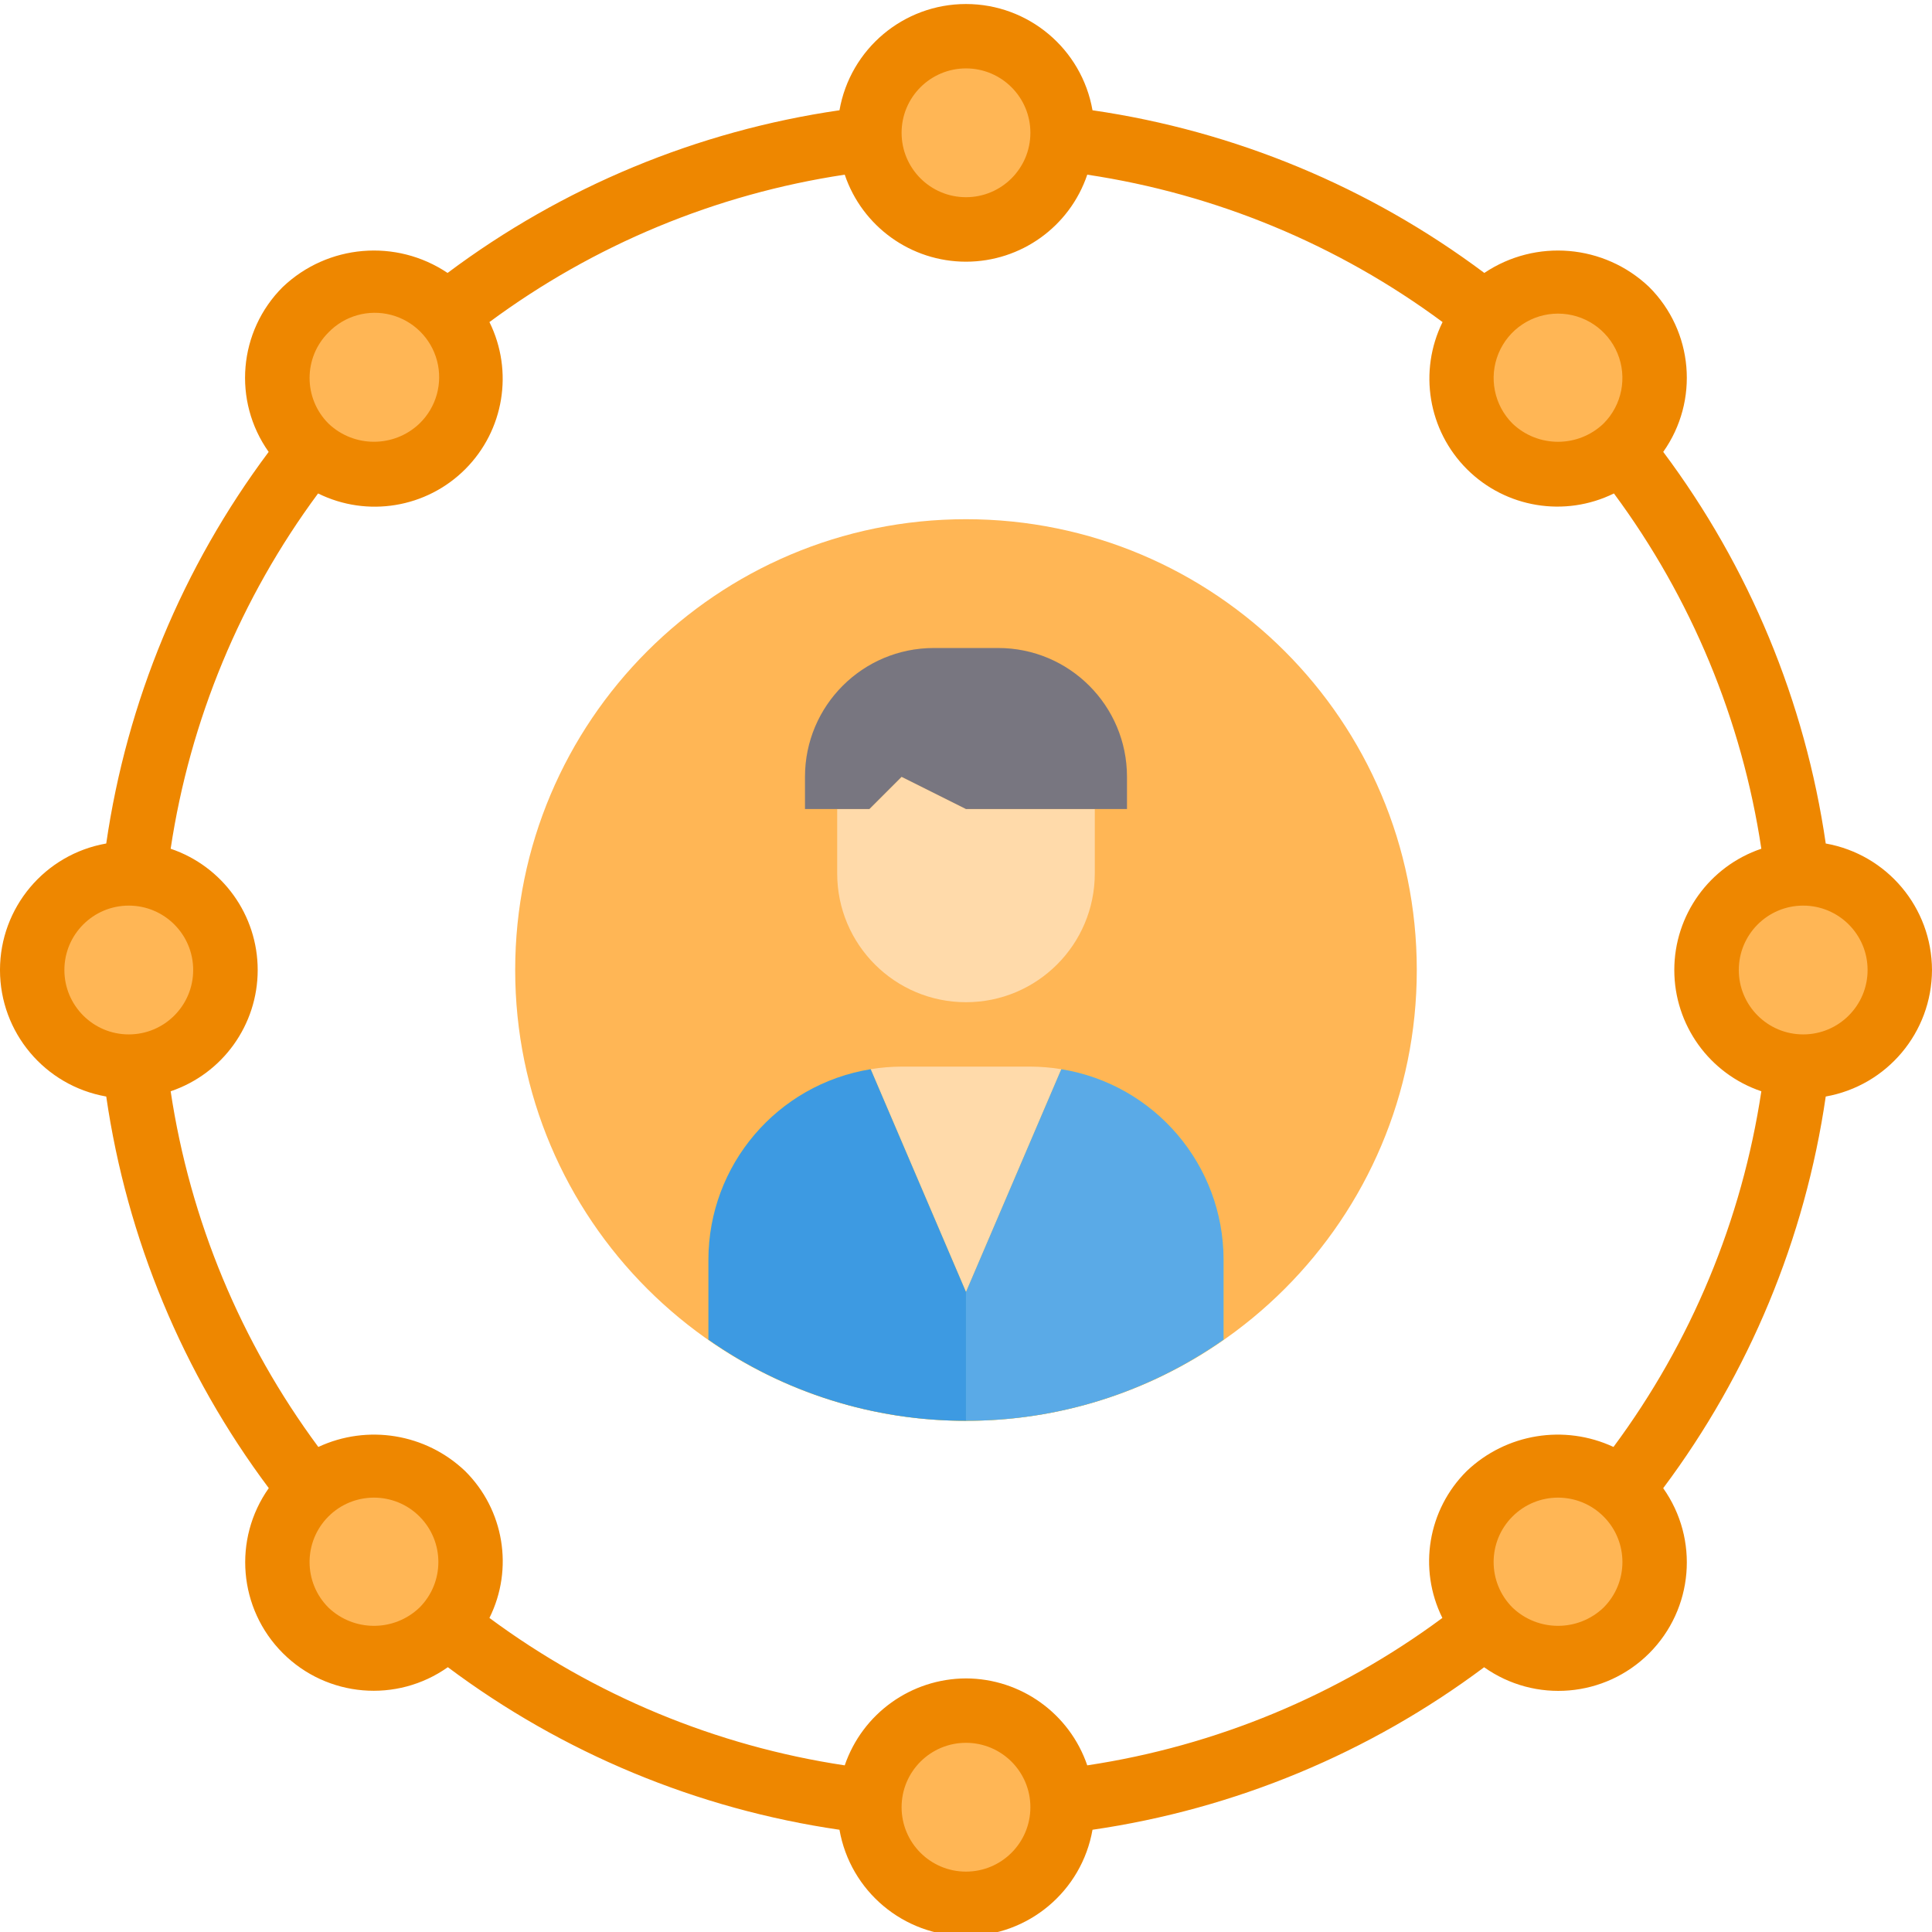 <svg height="479pt" viewBox="0 0 479.998 479" width="479pt" xmlns="http://www.w3.org/2000/svg"><path d="m351.996 240.496c0 61.855-50.141 112-112 112-61.855 0-112-50.145-112-112 0-61.855 50.145-112 112-112 61.859 0 112 50.145 112 112zm0 0" fill="#ffb655"/><path d="m303.996 312.496v19.84c-38.43 26.883-89.566 26.883-128 0v-19.84c.012-23.535 17.09-43.594 40.32-47.359l23.68 55.359 23.684-55.359c23.23 3.766 40.309 23.824 40.316 47.359zm0 0" fill="#ffd422"/><path d="m223.996 264.496c-2.57.008-5.141.223-7.68.641l23.68 55.359 23.684-55.359c-2.539-.418-5.109-.633-7.684-.641zm0 0" fill="#ffdaaa"/><path d="m223.996 192.496-8 8h-8v16c0 17.676 14.328 32 32 32 17.676 0 32-14.324 32-32v-16h-32zm0 0" fill="#ffdaaa"/><path d="m199.996 192.496v8h16l8-8 16 8h40v-8c0-17.672-14.324-32-32-32h-16c-17.672 0-32 14.328-32 32zm0 0" fill="#787680"/><g fill="#ffb655"><path d="m263.996 32.496c0 13.254-10.742 24-24 24-13.254 0-24-10.746-24-24s10.746-24 24-24c13.258 0 24 10.746 24 24zm0 0"/><path d="m75.949 76.449c-9.371 9.371-9.371 24.566.004 33.941 9.371 9.371 24.566 9.371 33.938 0 9.375-9.375 9.375-24.57.004-33.941-9.375-9.375-24.57-9.375-33.945 0zm0 0"/><path d="m55.996 240.496c0 13.254-10.742 24-24 24-13.254 0-24-10.746-24-24s10.746-24 24-24c13.258 0 24 10.746 24 24zm0 0"/><path d="m109.895 404.543c9.371-9.371 9.371-24.566-.004-33.938-9.371-9.371-24.566-9.371-33.938 0-9.375 9.371-9.375 24.566-.004 33.938 9.375 9.375 24.57 9.375 33.945 0zm0 0"/><path d="m263.996 448.496c0 13.254-10.742 24-24 24-13.254 0-24-10.746-24-24s10.746-24 24-24c13.258 0 24 10.746 24 24zm0 0"/><path d="m404.047 404.543c9.371-9.371 9.371-24.566-.004-33.938-9.371-9.371-24.566-9.371-33.938 0-9.375 9.371-9.375 24.566-.004 33.938 9.375 9.375 24.57 9.375 33.945 0zm0 0"/><path d="m471.996 240.496c0 13.254-10.742 24-24 24-13.254 0-24-10.746-24-24s10.746-24 24-24c13.258 0 24 10.746 24 24zm0 0"/><path d="m404.047 110.395c9.371-9.375 9.371-24.57-.004-33.941-9.371-9.371-24.566-9.371-33.938 0-9.375 9.371-9.375 24.566-.004 33.941 9.375 9.371 24.57 9.371 33.945 0zm0 0"/></g><path d="m239.996 320.496v32c-22.898.031-45.25-7.008-64-20.16v-19.84c.012-23.535 17.09-43.594 40.32-47.359zm0 0" fill="#3d9ae2"/><path d="m303.996 312.496v19.84c-18.746 13.152-41.098 20.191-64 20.16v-32l23.684-55.359c23.23 3.766 40.309 23.824 40.316 47.359zm0 0" fill="#5aaae7"/><path d="m479.996 240.496c-.035-15.484-11.152-28.723-26.398-31.43-5.133-35.293-19.012-68.742-40.375-97.297 8.988-12.684 7.504-30.008-3.512-40.977-11.148-10.602-28.16-12.051-40.938-3.48-28.566-21.383-62.031-35.277-97.344-40.414-2.676-15.266-15.934-26.398-31.434-26.398-15.496 0-28.754 11.133-31.43 26.398-35.32 5.133-68.793 19.027-97.367 40.414-12.777-8.57-29.789-7.121-40.938 3.48-11.02 10.973-12.504 28.297-3.512 40.984-21.355 28.555-35.227 62-40.352 97.289-15.266 2.676-26.398 15.934-26.398 31.43s11.133 28.754 26.398 31.434c5.133 35.289 19.016 68.734 40.383 97.289-8.977 12.691-7.504 30.004 3.488 41 10.992 10.992 28.305 12.469 41 3.492 28.559 21.367 62.004 35.25 97.297 40.387 2.676 15.262 15.934 26.398 31.43 26.398 15.5 0 28.758-11.137 31.434-26.398 35.293-5.133 68.738-19.016 97.297-40.375 12.691 8.992 30.016 7.523 41.016-3.473 10.996-11 12.465-28.324 3.473-41.016 21.367-28.559 35.25-62.012 40.383-97.305 15.246-2.711 26.363-15.949 26.398-31.434zm-16 0c0 8.836-7.16 16-16 16-8.836 0-16-7.164-16-16 0-8.836 7.164-16 16-16 8.84 0 16 7.164 16 16zm-76.918-163.078c6.473-.004 12.309 3.895 14.785 9.871 2.477 5.98 1.109 12.863-3.465 17.441-6.328 6.043-16.297 6.043-22.625 0-4.574-4.578-5.941-11.457-3.465-17.438 2.473-5.977 8.309-9.875 14.777-9.875zm-147.082-60.922c8.84 0 16 7.164 16 16 0 8.836-7.16 16-16 16-8.836 0-16-7.164-16-16 0-8.836 7.164-16 16-16zm-158.398 65.602c4.016-4.16 9.965-5.828 15.559-4.363 5.598 1.465 9.965 5.832 11.43 11.426 1.465 5.594-.203 11.543-4.363 15.562-6.328 6.043-16.297 6.043-22.625 0-6.246-6.25-6.246-16.379 0-22.625zm-65.602 158.398c0-8.836 7.164-16 16-16 8.84 0 16 7.164 16 16 0 8.836-7.16 16-16 16-8.836 0-16-7.164-16-16zm65.602 158.402c-6.25-6.25-6.25-16.383-.004-22.629 6.25-6.25 16.383-6.25 22.629 0 6.25 6.246 6.25 16.379 0 22.629-6.328 6.047-16.297 6.047-22.625 0zm158.398 65.598c-8.836 0-16-7.164-16-16 0-8.836 7.164-16 16-16 8.84 0 16 7.164 16 16 0 8.836-7.16 16-16 16zm0-48c-13.617.043-25.715 8.715-30.125 21.602-31.977-4.812-62.281-17.391-88.273-36.625 6.074-12.207 3.625-26.934-6.07-36.52-9.77-9.285-24.223-11.648-36.441-5.961-19.273-26.012-31.871-56.355-36.688-88.367 12.922-4.363 21.625-16.488 21.625-30.129s-8.703-25.762-21.625-30.129c4.809-31.973 17.387-62.281 36.625-88.27 12.215 6.035 26.918 3.613 36.555-6.02 9.637-9.637 12.059-24.34 6.02-36.559 25.992-19.234 56.297-31.809 88.273-36.621 4.363 12.922 16.484 21.621 30.125 21.621 13.645 0 25.766-8.699 30.129-21.621 31.977 4.809 62.285 17.383 88.273 36.621-6.016 12.219-3.586 26.906 6.043 36.535 9.629 9.625 24.316 12.055 36.531 6.043 19.238 25.988 31.816 56.297 36.625 88.27-12.922 4.367-21.625 16.488-21.625 30.129s8.703 25.766 21.625 30.129c-4.828 32.02-17.445 62.363-36.734 88.367-12.219-5.684-26.668-3.32-36.434 5.961-9.691 9.59-12.141 24.309-6.078 36.52-25.977 19.23-56.266 31.805-88.227 36.625-4.406-12.891-16.504-21.562-30.129-21.602zm158.402-17.598c-6.328 6.047-16.297 6.047-22.625 0-6.25-6.25-6.25-16.383 0-22.629 6.246-6.25 16.379-6.25 22.625 0 6.25 6.246 6.25 16.379 0 22.629zm0 0" fill="#ee8700"/></svg>